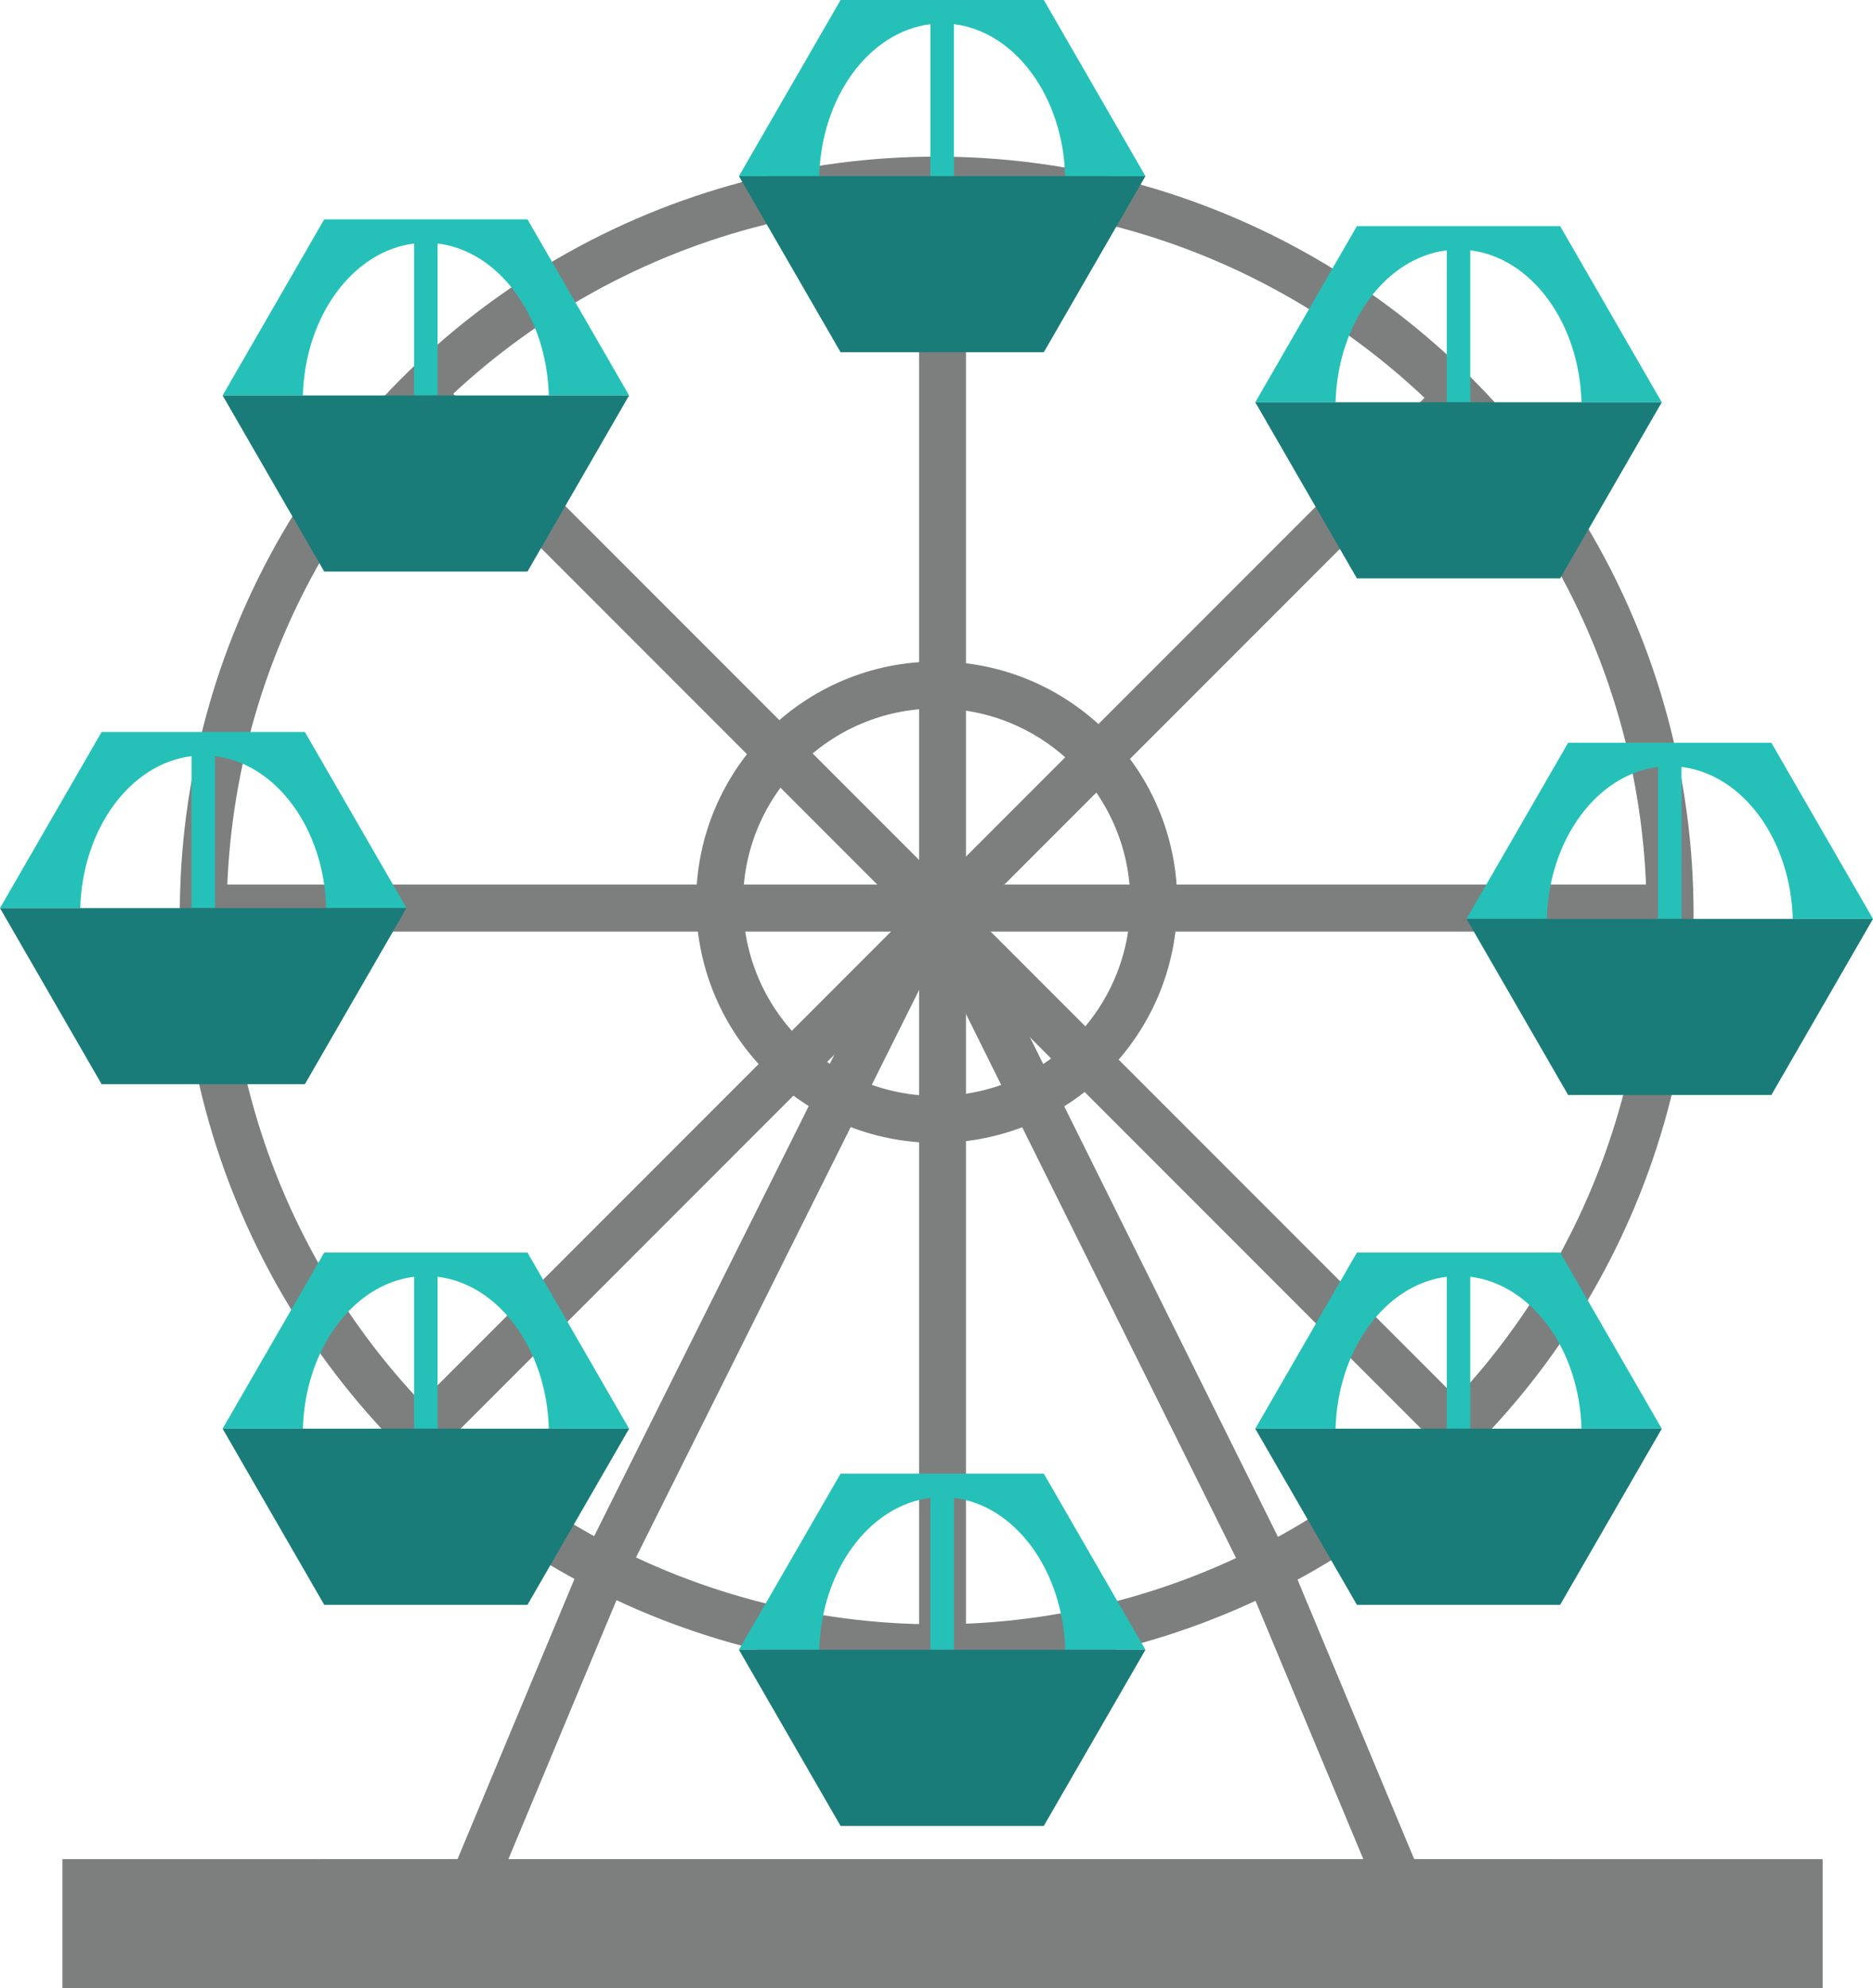 <?xml version="1.0" encoding="UTF-8"?>
<svg id="Calque_2" data-name="Calque 2" xmlns="http://www.w3.org/2000/svg" viewBox="0 0 159.61 169.34">
  <g id="Support">
    <g id="Support-2" data-name="Support">
      <polyline points="80.18 160.34 27.2 160.34 40.32 160.34 51.5 133.57 79.82 76.84 108 133.57 119.18 160.34 132.29 160.34 79.32 160.34" style="fill: none; stroke: #7d7f7f; stroke-miterlimit: 10; stroke-width: 4px;"/>
      <rect x="5.32" y="158.34" width="150" height="11" style="fill: #7d7f7f; stroke-width: 0px;"/>
    </g>
  </g>
  <g id="Roue">
    <g id="Roue-2" data-name="Roue">
      <circle cx="79.82" cy="77.84" r="62.5" style="fill: none; stroke: #7d7f7f; stroke-miterlimit: 10; stroke-width: 4px;"/>
      <line x1="17.32" y1="77.34" x2="142.32" y2="77.34" style="fill: none; stroke: #7d7f7f; stroke-miterlimit: 10; stroke-width: 4px;"/>
      <line x1="80.32" y1="140.34" x2="80.32" y2="15.34" style="fill: none; stroke: #7d7f7f; stroke-miterlimit: 10; stroke-width: 4px;"/>
      <line x1="124.37" y1="122.12" x2="35.98" y2="33.73" style="fill: none; stroke: #7d7f7f; stroke-miterlimit: 10; stroke-width: 4px;"/>
      <line x1="124.37" y1="33.73" x2="35.98" y2="122.12" style="fill: none; stroke: #7d7f7f; stroke-miterlimit: 10; stroke-width: 4px;"/>
      <circle cx="79.82" cy="76.84" r="18.5" style="fill: none; stroke: #7d7f7f; stroke-miterlimit: 10; stroke-width: 4px;"/>
    </g>
  </g>
  <g id="Nacelle_8" data-name="Nacelle 8">
    <g>
      <path d="M6.84,77.34h9.48v-12.94c-5.2.63-9.29,6.14-9.48,12.94Z" style="fill: none; stroke-width: 0px;"/>
      <path d="M18.32,64.4v12.94h9.48c-.19-6.79-4.28-12.3-9.48-12.94Z" style="fill: none; stroke-width: 0px;"/>
      <path d="M16.32,64.4v12.94h2v-12.94c5.2.63,9.29,6.14,9.48,12.94h6.84l-8.66-15H8.66L0,77.34h6.84c.19-6.79,4.28-12.3,9.48-12.94Z" style="fill: #25c1b9; stroke-width: 0px;"/>
      <polygon points="25.98 92.34 34.64 77.34 27.8 77.34 18.32 77.34 16.32 77.34 6.84 77.34 0 77.34 8.66 92.34 25.98 92.34" style="fill: #1a7c79; stroke-width: 0px;"/>
    </g>
  </g>
  <g id="Nacelle_7" data-name="Nacelle 7">
    <g>
      <path d="M25.81,33.68h9.48v-12.94c-5.2.63-9.29,6.14-9.48,12.94Z" style="fill: none; stroke-width: 0px;"/>
      <path d="M37.29,20.74v12.94h9.48c-.19-6.79-4.28-12.3-9.48-12.94Z" style="fill: none; stroke-width: 0px;"/>
      <path d="M35.29,20.74v12.94h2v-12.94c5.2.63,9.29,6.14,9.48,12.94h6.84l-8.66-15h-17.32l-8.66,15h6.84c.19-6.79,4.28-12.3,9.48-12.94Z" style="fill: #25c1b9; stroke-width: 0px;"/>
      <polygon points="44.95 48.68 53.61 33.68 46.77 33.68 37.29 33.68 35.29 33.68 25.81 33.68 18.97 33.68 27.63 48.68 44.95 48.68" style="fill: #1a7c79; stroke-width: 0px;"/>
    </g>
  </g>
  <g id="Nacelle_6" data-name="Nacelle 6">
    <g>
      <path d="M131.81,78.26h9.48v-12.94c-5.2.63-9.29,6.14-9.48,12.94Z" style="fill: none; stroke-width: 0px;"/>
      <path d="M143.29,65.32v12.94h9.48c-.19-6.79-4.28-12.3-9.48-12.94Z" style="fill: none; stroke-width: 0px;"/>
      <path d="M141.29,65.32v12.94h2v-12.94c5.2.63,9.29,6.14,9.48,12.94h6.84l-8.66-15h-17.32l-8.66,15h6.84c.19-6.79,4.28-12.3,9.48-12.94Z" style="fill: #25c1b9; stroke-width: 0px;"/>
      <polygon points="150.95 93.26 159.61 78.26 152.77 78.26 143.29 78.26 141.29 78.26 131.81 78.26 124.97 78.26 133.63 93.26 150.95 93.26" style="fill: #1a7c79; stroke-width: 0px;"/>
    </g>
  </g>
  <g id="Nacelle_5" data-name="Nacelle 5">
    <g>
      <path d="M113.81,34.26h9.48v-12.94c-5.2.63-9.29,6.14-9.48,12.94Z" style="fill: none; stroke-width: 0px;"/>
      <path d="M125.29,21.32v12.94h9.48c-.19-6.79-4.28-12.3-9.48-12.94Z" style="fill: none; stroke-width: 0px;"/>
      <path d="M123.29,21.32v12.94h2v-12.94c5.2.63,9.29,6.14,9.48,12.94h6.84l-8.66-15h-17.32l-8.66,15h6.84c.19-6.79,4.28-12.3,9.48-12.94Z" style="fill: #25c1b9; stroke-width: 0px;"/>
      <polygon points="132.95 49.26 141.61 34.26 134.77 34.26 125.29 34.26 123.29 34.26 113.81 34.26 106.97 34.26 115.63 49.26 132.95 49.26" style="fill: #1a7c79; stroke-width: 0px;"/>
    </g>
  </g>
  <g id="Nacelle_4" data-name="Nacelle 4">
    <g>
      <path d="M69.81,15h9.48V2.06c-5.2.63-9.29,6.14-9.48,12.94Z" style="fill: none; stroke-width: 0px;"/>
      <path d="M81.29,2.06v12.94h9.48c-.19-6.79-4.28-12.3-9.48-12.94Z" style="fill: none; stroke-width: 0px;"/>
      <path d="M79.29,2.06v12.94h2V2.06c5.2.63,9.29,6.14,9.48,12.94h6.84L88.95,0h-17.32l-8.66,15h6.84c.19-6.79,4.28-12.3,9.48-12.94Z" style="fill: #25c1b9; stroke-width: 0px;"/>
      <polygon points="88.95 30 97.61 15 90.77 15 81.29 15 79.29 15 69.81 15 62.97 15 71.63 30 88.95 30" style="fill: #1a7c79; stroke-width: 0px;"/>
    </g>
  </g>
  <g id="Nacelle_3" data-name="Nacelle 3">
    <g>
      <path d="M113.81,121.68h9.48v-12.94c-5.2.63-9.29,6.14-9.48,12.94Z" style="fill: none; stroke-width: 0px;"/>
      <path d="M125.29,108.74v12.94h9.48c-.19-6.79-4.28-12.3-9.48-12.94Z" style="fill: none; stroke-width: 0px;"/>
      <path d="M123.29,108.74v12.94h2v-12.94c5.2.63,9.29,6.14,9.48,12.94h6.84l-8.66-15h-17.32l-8.66,15h6.84c.19-6.79,4.28-12.3,9.48-12.94Z" style="fill: #25c1b9; stroke-width: 0px;"/>
      <polygon points="132.95 136.68 141.61 121.68 134.77 121.68 125.29 121.68 123.29 121.68 113.81 121.68 106.97 121.68 115.63 136.68 132.95 136.68" style="fill: #1a7c79; stroke-width: 0px;"/>
    </g>
  </g>
  <g id="Nacelle_2" data-name="Nacelle 2">
    <g>
      <path d="M25.81,121.68h9.48v-12.94c-5.2.63-9.29,6.14-9.48,12.94Z" style="fill: none; stroke-width: 0px;"/>
      <path d="M37.29,108.74v12.94h9.48c-.19-6.79-4.28-12.3-9.48-12.94Z" style="fill: none; stroke-width: 0px;"/>
      <path d="M35.29,108.74v12.94h2v-12.94c5.2.63,9.29,6.14,9.48,12.94h6.84l-8.66-15h-17.32l-8.66,15h6.84c.19-6.79,4.28-12.3,9.48-12.94Z" style="fill: #25c1b9; stroke-width: 0px;"/>
      <polygon points="44.95 136.68 53.61 121.68 46.77 121.68 37.29 121.68 35.29 121.68 25.81 121.68 18.97 121.68 27.63 136.68 44.95 136.68" style="fill: #1a7c79; stroke-width: 0px;"/>
    </g>
  </g>
  <g id="Nacelle_1" data-name="Nacelle 1">
    <g>
      <path d="M69.81,140.51h9.48v-12.94c-5.2.63-9.29,6.14-9.48,12.94Z" style="fill: none; stroke-width: 0px;"/>
      <path d="M81.29,127.57v12.94h9.48c-.19-6.79-4.28-12.3-9.48-12.94Z" style="fill: none; stroke-width: 0px;"/>
      <path d="M79.29,127.57v12.94h2v-12.94c5.2.63,9.29,6.14,9.48,12.94h6.84l-8.66-15h-17.32l-8.66,15h6.84c.19-6.79,4.28-12.3,9.48-12.94Z" style="fill: #25c1b9; stroke-width: 0px;"/>
      <polygon points="88.95 155.51 97.61 140.51 90.77 140.51 81.29 140.51 79.29 140.51 69.81 140.51 62.97 140.51 71.63 155.51 88.95 155.51" style="fill: #1a7c79; stroke-width: 0px;"/>
    </g>
  </g>
</svg>